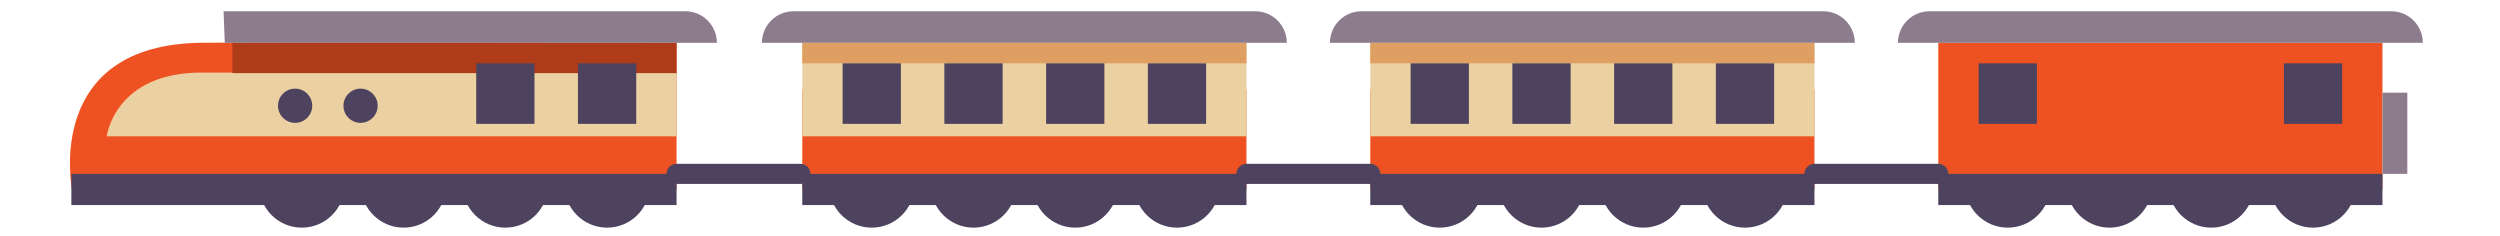 <svg xmlns="http://www.w3.org/2000/svg" viewBox="0 0 159 15" width="159" height="15" preserveAspectRatio="xMidYMid meet" style="width: 100%; height: 100%; transform: translate3d(0px, 0px, 0px); content-visibility: visible;"><defs><clipPath id="__lottie_element_2090"><rect width="159" height="15" x="0" y="0"></rect></clipPath><mask id="__lottie_element_2096" mask-type="alpha"><g transform="matrix(1.515,0,0,0.333,79.617,11.2)" opacity="1" style="display: block;"><g opacity="1" transform="matrix(1,0,0,1,0,0)"><path fill="rgb(255,0,0)" fill-opacity="1" d=" M50,-50 C50,-50 50,50 50,50 C50,50 -50,50 -50,50 C-50,50 -50,-50 -50,-50 C-50,-50 50,-50 50,-50z"></path></g></g></mask><mask id="__lottie_element_2101" mask-type="alpha"><g transform="matrix(1.515,0,0,0.333,79.617,11.2)" opacity="1" style="display: block;"><g opacity="1" transform="matrix(1,0,0,1,0,0)"><path fill="rgb(255,0,0)" fill-opacity="1" d=" M50,-50 C50,-50 50,50 50,50 C50,50 -50,50 -50,50 C-50,50 -50,-50 -50,-50 C-50,-50 50,-50 50,-50z"></path></g></g></mask></defs><g clip-path="url(#__lottie_element_2090)"><g mask="url(#__lottie_element_2101)" style="display: block;"><g transform="matrix(0.333,0,0,0.333,48.377,0.633)" opacity="1"><g opacity="1" transform="matrix(1,0,0,1,21.218,33.417)"><path fill="rgb(77,67,95)" fill-opacity="1" d=" M8.161,-0.001 C8.161,4.506 4.508,8.16 0,8.16 C-4.507,8.16 -8.161,4.506 -8.161,-0.001 C-8.161,-4.508 -4.507,-8.16 0,-8.16 C4.508,-8.16 8.161,-4.508 8.161,-0.001z"></path></g><g opacity="1" transform="matrix(1,0,0,1,40.653,33.417)"><path fill="rgb(77,67,95)" fill-opacity="1" d=" M8.161,-0.001 C8.161,4.506 4.507,8.16 0,8.16 C-4.507,8.16 -8.161,4.506 -8.161,-0.001 C-8.161,-4.508 -4.507,-8.16 0,-8.16 C4.507,-8.16 8.161,-4.508 8.161,-0.001z"></path></g><g opacity="1" transform="matrix(1,0,0,1,60.086,33.417)"><path fill="rgb(77,67,95)" fill-opacity="1" d=" M8.161,-0.001 C8.161,4.506 4.507,8.16 0,8.16 C-4.507,8.16 -8.161,4.506 -8.161,-0.001 C-8.161,-4.508 -4.507,-8.16 0,-8.16 C4.507,-8.16 8.161,-4.508 8.161,-0.001z"></path></g><g opacity="1" transform="matrix(1,0,0,1,79.521,33.417)"><path fill="rgb(77,67,95)" fill-opacity="1" d=" M8.161,-0.001 C8.161,4.506 4.508,8.16 0,8.16 C-4.507,8.16 -8.161,4.506 -8.161,-0.001 C-8.161,-4.508 -4.507,-8.16 0,-8.16 C4.508,-8.16 8.161,-4.508 8.161,-0.001z"></path></g><g opacity="1" transform="matrix(1,0,0,1,129.702,33.417)"><path fill="rgb(77,67,95)" fill-opacity="1" d=" M8.161,-0.001 C8.161,4.506 4.508,8.16 0,8.16 C-4.507,8.16 -8.161,4.506 -8.161,-0.001 C-8.161,-4.508 -4.507,-8.16 0,-8.16 C4.508,-8.16 8.161,-4.508 8.161,-0.001z"></path></g><g opacity="1" transform="matrix(1,0,0,1,149.136,33.417)"><path fill="rgb(77,67,95)" fill-opacity="1" d=" M8.161,-0.001 C8.161,4.506 4.507,8.16 0,8.16 C-4.507,8.16 -8.161,4.506 -8.161,-0.001 C-8.161,-4.508 -4.507,-8.16 0,-8.16 C4.507,-8.16 8.161,-4.508 8.161,-0.001z"></path></g><g opacity="1" transform="matrix(1,0,0,1,168.57,33.417)"><path fill="rgb(77,67,95)" fill-opacity="1" d=" M8.161,-0.001 C8.161,4.506 4.507,8.16 0,8.16 C-4.507,8.16 -8.161,4.506 -8.161,-0.001 C-8.161,-4.508 -4.507,-8.16 0,-8.16 C4.507,-8.16 8.161,-4.508 8.161,-0.001z"></path></g><g opacity="1" transform="matrix(1,0,0,1,188.004,33.417)"><path fill="rgb(77,67,95)" fill-opacity="1" d=" M8.161,-0.001 C8.161,4.506 4.508,8.16 0,8.16 C-4.507,8.16 -8.161,4.506 -8.161,-0.001 C-8.161,-4.508 -4.507,-8.16 0,-8.16 C4.508,-8.16 8.161,-4.508 8.161,-0.001z"></path></g><g opacity="1" transform="matrix(1,0,0,1,238.185,33.417)"><path fill="rgb(77,67,95)" fill-opacity="1" d=" M8.161,-0.001 C8.161,4.506 4.508,8.16 0,8.16 C-4.507,8.16 -8.161,4.506 -8.161,-0.001 C-8.161,-4.508 -4.507,-8.16 0,-8.16 C4.508,-8.16 8.161,-4.508 8.161,-0.001z"></path></g><g opacity="1" transform="matrix(1,0,0,1,257.62,33.417)"><path fill="rgb(77,67,95)" fill-opacity="1" d=" M8.161,-0.001 C8.161,4.506 4.507,8.16 0,8.16 C-4.507,8.16 -8.161,4.506 -8.161,-0.001 C-8.161,-4.508 -4.507,-8.16 0,-8.16 C4.507,-8.16 8.161,-4.508 8.161,-0.001z"></path></g><g opacity="1" transform="matrix(1,0,0,1,277.053,33.417)"><path fill="rgb(77,67,95)" fill-opacity="1" d=" M8.161,-0.001 C8.161,4.506 4.507,8.16 0,8.16 C-4.507,8.16 -8.161,4.506 -8.161,-0.001 C-8.161,-4.508 -4.507,-8.16 0,-8.16 C4.507,-8.16 8.161,-4.508 8.161,-0.001z"></path></g><g opacity="1" transform="matrix(1,0,0,1,296.488,33.417)"><path fill="rgb(77,67,95)" fill-opacity="1" d=" M8.161,-0.001 C8.161,4.506 4.508,8.16 0,8.16 C-4.507,8.16 -8.161,4.506 -8.161,-0.001 C-8.161,-4.508 -4.507,-8.16 0,-8.16 C4.508,-8.16 8.161,-4.508 8.161,-0.001z"></path></g><g opacity="1" transform="matrix(1,0,0,1,50.37,24.745)"><path fill="rgb(239,82,34)" fill-opacity="1" d=" M42.418,9.544 C42.418,9.544 -42.418,9.544 -42.418,9.544 C-42.418,9.544 -42.418,-9.544 -42.418,-9.544 C-42.418,-9.544 42.418,-9.544 42.418,-9.544 C42.418,-9.544 42.418,9.544 42.418,9.544z"></path></g><g opacity="1" transform="matrix(1,0,0,1,50.37,15.202)"><path fill="rgb(235,208,161)" fill-opacity="1" d=" M42.418,8.931 C42.418,8.931 -42.418,8.931 -42.418,8.931 C-42.418,8.931 -42.418,-8.931 -42.418,-8.931 C-42.418,-8.931 42.418,-8.931 42.418,-8.931 C42.418,-8.931 42.418,8.931 42.418,8.931z"></path></g><g opacity="1" transform="matrix(1,0,0,1,50.37,8.23)"><path fill="rgb(223,159,99)" fill-opacity="1" d=" M42.418,1.961 C42.418,1.961 -42.418,1.961 -42.418,1.961 C-42.418,1.961 -42.418,-1.961 -42.418,-1.961 C-42.418,-1.961 42.418,-1.961 42.418,-1.961 C42.418,-1.961 42.418,1.961 42.418,1.961z"></path></g><g opacity="1" transform="matrix(1,0,0,1,50.369,3.26)"><path fill="rgb(141,124,142)" fill-opacity="1" d=" M-50.119,3.01 C-50.119,-0.314 -47.425,-3.01 -44.1,-3.01 C-44.1,-3.01 44.1,-3.01 44.1,-3.01 C47.424,-3.01 50.119,-0.314 50.119,3.01 C50.119,3.01 -50.119,3.01 -50.119,3.01z"></path></g><g opacity="1" transform="matrix(1,0,0,1,50.37,34.288)"><path fill="rgb(77,67,95)" fill-opacity="1" d=" M42.418,2.979 C42.418,2.979 -42.418,2.979 -42.418,2.979 C-42.418,2.979 -42.418,-2.979 -42.418,-2.979 C-42.418,-2.979 42.418,-2.979 42.418,-2.979 C42.418,-2.979 42.418,2.979 42.418,2.979z"></path></g><g opacity="1" transform="matrix(1,0,0,1,40.652,15.971)"><path fill="rgb(77,67,95)" fill-opacity="1" d=" M5.565,-5.781 C5.565,-5.781 -5.565,-5.781 -5.565,-5.781 C-5.565,-5.781 -5.565,5.781 -5.565,5.781 C-5.565,5.781 5.565,5.781 5.565,5.781 C5.565,5.781 5.565,-5.781 5.565,-5.781z"></path></g><g opacity="1" transform="matrix(1,0,0,1,60.086,15.971)"><path fill="rgb(77,67,95)" fill-opacity="1" d=" M5.566,-5.781 C5.566,-5.781 -5.566,-5.781 -5.566,-5.781 C-5.566,-5.781 -5.566,5.781 -5.566,5.781 C-5.566,5.781 5.566,5.781 5.566,5.781 C5.566,5.781 5.566,-5.781 5.566,-5.781z"></path></g><g opacity="1" transform="matrix(1,0,0,1,21.219,15.971)"><path fill="rgb(77,67,95)" fill-opacity="1" d=" M5.566,-5.781 C5.566,-5.781 -5.566,-5.781 -5.566,-5.781 C-5.566,-5.781 -5.566,5.781 -5.566,5.781 C-5.566,5.781 5.566,5.781 5.566,5.781 C5.566,5.781 5.566,-5.781 5.566,-5.781z"></path></g><g opacity="1" transform="matrix(1,0,0,1,79.52,15.971)"><path fill="rgb(77,67,95)" fill-opacity="1" d=" M5.566,-5.781 C5.566,-5.781 -5.566,-5.781 -5.566,-5.781 C-5.566,-5.781 -5.566,5.781 -5.566,5.781 C-5.566,5.781 5.566,5.781 5.566,5.781 C5.566,5.781 5.566,-5.781 5.566,-5.781z"></path></g><g opacity="1" transform="matrix(1,0,0,1,158.853,24.745)"><path fill="rgb(239,82,34)" fill-opacity="1" d=" M42.418,9.544 C42.418,9.544 -42.418,9.544 -42.418,9.544 C-42.418,9.544 -42.418,-9.544 -42.418,-9.544 C-42.418,-9.544 42.418,-9.544 42.418,-9.544 C42.418,-9.544 42.418,9.544 42.418,9.544z"></path></g><g opacity="1" transform="matrix(1,0,0,1,158.853,15.202)"><path fill="rgb(235,208,161)" fill-opacity="1" d=" M42.418,8.931 C42.418,8.931 -42.418,8.931 -42.418,8.931 C-42.418,8.931 -42.418,-8.931 -42.418,-8.931 C-42.418,-8.931 42.418,-8.931 42.418,-8.931 C42.418,-8.931 42.418,8.931 42.418,8.931z"></path></g><g opacity="1" transform="matrix(1,0,0,1,158.853,8.23)"><path fill="rgb(223,159,99)" fill-opacity="1" d=" M42.418,1.961 C42.418,1.961 -42.418,1.961 -42.418,1.961 C-42.418,1.961 -42.418,-1.961 -42.418,-1.961 C-42.418,-1.961 42.418,-1.961 42.418,-1.961 C42.418,-1.961 42.418,1.961 42.418,1.961z"></path></g><g opacity="1" transform="matrix(1,0,0,1,158.853,3.26)"><path fill="rgb(141,124,142)" fill-opacity="1" d=" M-50.119,3.01 C-50.119,-0.314 -47.425,-3.01 -44.1,-3.01 C-44.1,-3.01 44.1,-3.01 44.1,-3.01 C47.424,-3.01 50.119,-0.314 50.119,3.01 C50.119,3.01 -50.119,3.01 -50.119,3.01z"></path></g><g opacity="1" transform="matrix(1,0,0,1,158.853,34.288)"><path fill="rgb(77,67,95)" fill-opacity="1" d=" M42.418,2.979 C42.418,2.979 -42.418,2.979 -42.418,2.979 C-42.418,2.979 -42.418,-2.979 -42.418,-2.979 C-42.418,-2.979 42.418,-2.979 42.418,-2.979 C42.418,-2.979 42.418,2.979 42.418,2.979z"></path></g><g opacity="1" transform="matrix(1,0,0,1,149.136,15.971)"><path fill="rgb(77,67,95)" fill-opacity="1" d=" M5.565,-5.781 C5.565,-5.781 -5.565,-5.781 -5.565,-5.781 C-5.565,-5.781 -5.565,5.781 -5.565,5.781 C-5.565,5.781 5.565,5.781 5.565,5.781 C5.565,5.781 5.565,-5.781 5.565,-5.781z"></path></g><g opacity="1" transform="matrix(1,0,0,1,168.57,15.971)"><path fill="rgb(77,67,95)" fill-opacity="1" d=" M5.566,-5.781 C5.566,-5.781 -5.566,-5.781 -5.566,-5.781 C-5.566,-5.781 -5.566,5.781 -5.566,5.781 C-5.566,5.781 5.566,5.781 5.566,5.781 C5.566,5.781 5.566,-5.781 5.566,-5.781z"></path></g><g opacity="1" transform="matrix(1,0,0,1,129.702,15.971)"><path fill="rgb(77,67,95)" fill-opacity="1" d=" M5.566,-5.781 C5.566,-5.781 -5.566,-5.781 -5.566,-5.781 C-5.566,-5.781 -5.566,5.781 -5.566,5.781 C-5.566,5.781 5.566,5.781 5.566,5.781 C5.566,5.781 5.566,-5.781 5.566,-5.781z"></path></g><g opacity="1" transform="matrix(1,0,0,1,188.004,15.971)"><path fill="rgb(77,67,95)" fill-opacity="1" d=" M5.566,-5.781 C5.566,-5.781 -5.566,-5.781 -5.566,-5.781 C-5.566,-5.781 -5.566,5.781 -5.566,5.781 C-5.566,5.781 5.566,5.781 5.566,5.781 C5.566,5.781 5.566,-5.781 5.566,-5.781z"></path></g><g opacity="1" transform="matrix(1,0,0,1,267.336,20.279)"><path fill="rgb(239,82,34)" fill-opacity="1" d=" M42.418,14.01 C42.418,14.01 -42.418,14.01 -42.418,14.01 C-42.418,14.01 -42.418,-14.01 -42.418,-14.01 C-42.418,-14.01 42.418,-14.01 42.418,-14.01 C42.418,-14.01 42.418,14.01 42.418,14.01z"></path></g><g opacity="1" transform="matrix(1,0,0,1,267.336,3.26)"><path fill="rgb(141,124,142)" fill-opacity="1" d=" M-50.119,3.01 C-50.119,-0.314 -47.425,-3.01 -44.1,-3.01 C-44.1,-3.01 44.1,-3.01 44.1,-3.01 C47.424,-3.01 50.119,-0.314 50.119,3.01 C50.119,3.01 -50.119,3.01 -50.119,3.01z"></path></g><g opacity="1" transform="matrix(1,0,0,1,267.336,34.288)"><path fill="rgb(77,67,95)" fill-opacity="1" d=" M42.418,2.979 C42.418,2.979 -42.418,2.979 -42.418,2.979 C-42.418,2.979 -42.418,-2.979 -42.418,-2.979 C-42.418,-2.979 42.418,-2.979 42.418,-2.979 C42.418,-2.979 42.418,2.979 42.418,2.979z"></path></g><g opacity="1" transform="matrix(1,0,0,1,238.185,15.971)"><path fill="rgb(77,67,95)" fill-opacity="1" d=" M5.566,-5.781 C5.566,-5.781 -5.566,-5.781 -5.566,-5.781 C-5.566,-5.781 -5.566,5.781 -5.566,5.781 C-5.566,5.781 5.566,5.781 5.566,5.781 C5.566,5.781 5.566,-5.781 5.566,-5.781z"></path></g><g opacity="1" transform="matrix(1,0,0,1,296.488,15.971)"><path fill="rgb(77,67,95)" fill-opacity="1" d=" M5.566,-5.781 C5.566,-5.781 -5.566,-5.781 -5.566,-5.781 C-5.566,-5.781 -5.566,5.781 -5.566,5.781 C-5.566,5.781 5.566,5.781 5.566,5.781 C5.566,5.781 5.566,-5.781 5.566,-5.781z"></path></g><g opacity="1" transform="matrix(1,0,0,1,312.127,23.553)"><path fill="rgb(141,124,142)" fill-opacity="1" d=" M2.372,-7.758 C2.372,-7.758 -2.372,-7.758 -2.372,-7.758 C-2.372,-7.758 -2.372,7.758 -2.372,7.758 C-2.372,7.758 2.372,7.758 2.372,7.758 C2.372,7.758 2.372,-7.758 2.372,-7.758z"></path></g><g opacity="1" transform="matrix(1,0,0,1,0,0)"><path stroke-linecap="round" stroke-linejoin="round" fill-opacity="0" stroke="rgb(77,67,95)" stroke-opacity="1" stroke-width="3.848" d=" M201.271,31.31 C201.271,31.31 224.917,31.31 224.917,31.31"></path></g><g opacity="1" transform="matrix(1,0,0,1,0,0)"><path stroke-linecap="round" stroke-linejoin="round" fill-opacity="0" stroke="rgb(77,67,95)" stroke-opacity="1" stroke-width="3.848" d=" M92.788,31.31 C92.788,31.31 116.434,31.31 116.434,31.31"></path></g></g></g><g mask="url(#__lottie_element_2096)" style="display: block;"><g transform="matrix(0.333,0,0,0.333,12.131,0.633)" opacity="1"><g opacity="1" transform="matrix(1,0,0,1,21.218,33.417)"><path fill="rgb(77,67,95)" fill-opacity="1" d=" M8.161,-0.001 C8.161,4.506 4.508,8.16 0,8.16 C-4.507,8.16 -8.161,4.506 -8.161,-0.001 C-8.161,-4.508 -4.507,-8.16 0,-8.16 C4.508,-8.16 8.161,-4.508 8.161,-0.001z"></path></g><g opacity="1" transform="matrix(1,0,0,1,40.653,33.417)"><path fill="rgb(77,67,95)" fill-opacity="1" d=" M8.161,-0.001 C8.161,4.506 4.507,8.16 0,8.16 C-4.507,8.16 -8.161,4.506 -8.161,-0.001 C-8.161,-4.508 -4.507,-8.16 0,-8.16 C4.507,-8.16 8.161,-4.508 8.161,-0.001z"></path></g><g opacity="1" transform="matrix(1,0,0,1,60.086,33.417)"><path fill="rgb(77,67,95)" fill-opacity="1" d=" M8.161,-0.001 C8.161,4.506 4.507,8.16 0,8.16 C-4.507,8.16 -8.161,4.506 -8.161,-0.001 C-8.161,-4.508 -4.507,-8.16 0,-8.16 C4.507,-8.16 8.161,-4.508 8.161,-0.001z"></path></g><g opacity="1" transform="matrix(1,0,0,1,79.521,33.417)"><path fill="rgb(77,67,95)" fill-opacity="1" d=" M8.161,-0.001 C8.161,4.506 4.508,8.16 0,8.16 C-4.507,8.16 -8.161,4.506 -8.161,-0.001 C-8.161,-4.508 -4.507,-8.16 0,-8.16 C4.508,-8.16 8.161,-4.508 8.161,-0.001z"></path></g><g opacity="1" transform="matrix(1,0,0,1,50.37,24.745)"><path fill="rgb(239,82,34)" fill-opacity="1" d=" M42.418,9.544 C42.418,9.544 -73.043,9.544 -73.043,9.544 C-73.043,9.544 -78.641,-18.293 -48.043,-18.482 C-26.267,-18.617 42.418,-18.482 42.418,-18.482 C42.418,-18.482 42.418,9.544 42.418,9.544z"></path></g><g opacity="1" transform="matrix(1,0,0,1,50.37,15.202)"><path fill="rgb(235,208,161)" fill-opacity="1" d=" M42.418,8.931 C42.418,8.931 -66.418,8.931 -66.418,8.931 C-66.418,8.931 -64.891,-3.374 -48.043,-3.243 C-39.515,-3.177 42.418,-3.243 42.418,-3.243 C42.418,-3.243 42.418,8.931 42.418,8.931z"></path></g><g opacity="1" transform="matrix(1,0,0,1,50.37,8.23)"><path fill="rgb(175,60,25)" fill-opacity="1" d=" M42.418,3.836 C42.418,3.836 -42.418,3.836 -42.418,3.836 C-42.418,3.836 -42.418,-1.961 -42.418,-1.961 C-42.418,-1.961 42.418,-1.961 42.418,-1.961 C42.418,-1.961 42.418,3.836 42.418,3.836z"></path></g><g opacity="1" transform="matrix(1,0,0,1,50.369,3.26)"><path fill="rgb(141,124,142)" fill-opacity="1" d=" M-43.869,3.01 C-43.869,3.01 -44.1,-3.01 -44.1,-3.01 C-44.1,-3.01 44.1,-3.01 44.1,-3.01 C47.424,-3.01 50.119,-0.314 50.119,3.01 C50.119,3.01 -43.869,3.01 -43.869,3.01z"></path></g><g opacity="1" transform="matrix(1,0,0,1,50.37,34.288)"><path fill="rgb(77,67,95)" fill-opacity="1" d=" M42.418,2.979 C42.418,2.979 -73.168,2.979 -73.168,2.979 C-73.168,2.979 -73.168,-2.979 -73.168,-2.979 C-73.168,-2.979 42.418,-2.979 42.418,-2.979 C42.418,-2.979 42.418,2.979 42.418,2.979z"></path></g><g opacity="1" transform="matrix(1,0,0,1,60.086,15.971)"><path fill="rgb(77,67,95)" fill-opacity="1" d=" M5.566,-5.781 C5.566,-5.781 -5.566,-5.781 -5.566,-5.781 C-5.566,-5.781 -5.566,5.781 -5.566,5.781 C-5.566,5.781 5.566,5.781 5.566,5.781 C5.566,5.781 5.566,-5.781 5.566,-5.781z"></path></g><g opacity="1" transform="matrix(1,0,0,1,79.52,15.971)"><path fill="rgb(77,67,95)" fill-opacity="1" d=" M5.566,-5.781 C5.566,-5.781 -5.566,-5.781 -5.566,-5.781 C-5.566,-5.781 -5.566,5.781 -5.566,5.781 C-5.566,5.781 5.566,5.781 5.566,5.781 C5.566,5.781 5.566,-5.781 5.566,-5.781z"></path></g><g opacity="1" transform="matrix(1,0,0,1,0,0)"><path stroke-linecap="round" stroke-linejoin="round" fill-opacity="0" stroke="rgb(77,67,95)" stroke-opacity="1" stroke-width="3.848" d=" M92.788,31.31 C92.788,31.31 116.434,31.31 116.434,31.31"></path></g><g opacity="1" transform="matrix(0.057,0,0,0.057,19.517,17.877)"><path fill="rgb(77,67,95)" fill-opacity="1" d=" M7.331,-50 C38.994,-50 64.662,-24.332 64.662,7.331 C64.662,38.994 38.994,64.662 7.331,64.662 C-24.332,64.662 -50,38.994 -50,7.331 C-50,-24.332 -24.332,-50 7.331,-50z"></path></g><g opacity="1" transform="matrix(0.057,0,0,0.057,32.017,17.877)"><path fill="rgb(77,67,95)" fill-opacity="1" d=" M7.331,-50 C38.994,-50 64.662,-24.332 64.662,7.331 C64.662,38.994 38.994,64.662 7.331,64.662 C-24.332,64.662 -50,38.994 -50,7.331 C-50,-24.332 -24.332,-50 7.331,-50z"></path></g></g></g></g></svg>